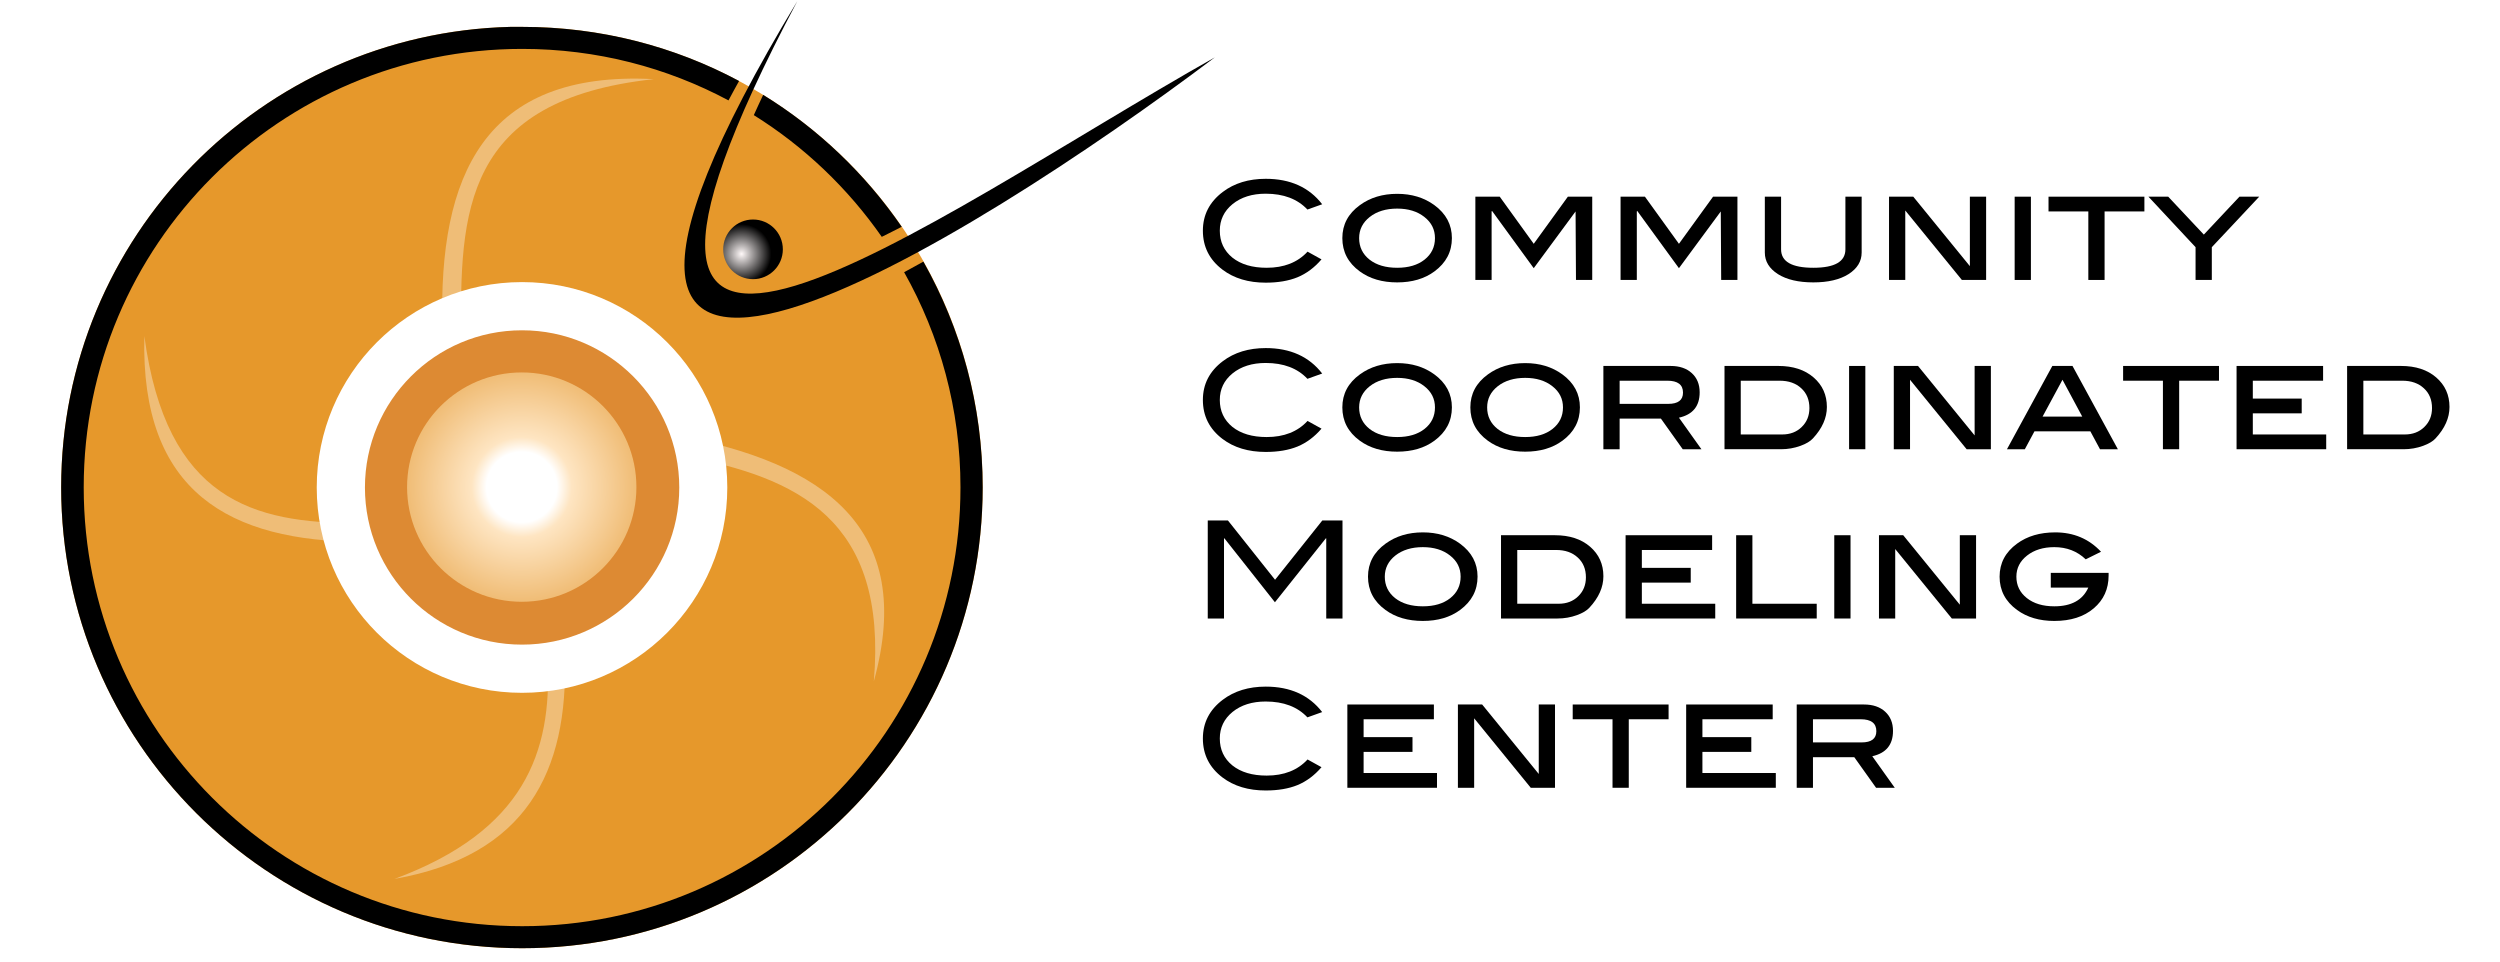 <?xml version="1.0" encoding="UTF-8" standalone="no"?>
<!-- Created with Inkscape (http://www.inkscape.org/) -->

<svg
   xmlns:dc="http://purl.org/dc/elements/1.1/"
   xmlns:cc="http://creativecommons.org/ns#"
   xmlns:rdf="http://www.w3.org/1999/02/22-rdf-syntax-ns#"
   xmlns:svg="http://www.w3.org/2000/svg"
   xmlns="http://www.w3.org/2000/svg"
   xmlns:xlink="http://www.w3.org/1999/xlink"
   xmlns:sodipodi="http://sodipodi.sourceforge.net/DTD/sodipodi-0.dtd"
   xmlns:inkscape="http://www.inkscape.org/namespaces/inkscape"
   width="1300"
   height="500"
   id="svg6106"
   version="1.1"
   inkscape:version="0.48.4 r9943 custom"
   sodipodi:docname="ccmc_rt.svg">
  <defs
     id="defs6108">
    <filter
       color-interpolation-filters="sRGB"
       inkscape:collect="always"
       id="filter7073"
       x="-0.108"
       width="1.216"
       y="-0.108"
       height="1.216">
      <feGaussianBlur
         inkscape:collect="always"
         stdDeviation="3.331"
         id="feGaussianBlur7075" />
    </filter>
    <radialGradient
       inkscape:collect="always"
       xlink:href="#linearGradient7057"
       id="radialGradient3862"
       gradientUnits="userSpaceOnUse"
       cx="465.369"
       cy="570.041"
       fx="465.369"
       fy="570.041"
       r="45.937" />
    <linearGradient
       id="linearGradient7057">
      <stop
         style="stop-color:#ffffff;stop-opacity:1;"
         offset="0"
         id="stop7059" />
      <stop
         id="stop7067"
         offset="0.297"
         style="stop-color:#ffffff;stop-opacity:1;" />
      <stop
         id="stop7065"
         offset="0.422"
         style="stop-color:#fee5c2;stop-opacity:1;" />
      <stop
         style="stop-color:#efba71;stop-opacity:1;"
         offset="1"
         id="stop7061" />
    </linearGradient>
    <filter
       color-interpolation-filters="sRGB"
       inkscape:collect="always"
       id="filter6983">
      <feGaussianBlur
         inkscape:collect="always"
         stdDeviation="1.333"
         id="feGaussianBlur6985" />
    </filter>
    <filter
       color-interpolation-filters="sRGB"
       inkscape:collect="always"
       id="filter7291">
      <feGaussianBlur
         inkscape:collect="always"
         stdDeviation="1.068"
         id="feGaussianBlur7293" />
    </filter>
    <filter
       color-interpolation-filters="sRGB"
       inkscape:collect="always"
       id="filter7279">
      <feGaussianBlur
         inkscape:collect="always"
         stdDeviation="1.068"
         id="feGaussianBlur7281" />
    </filter>
    <filter
       color-interpolation-filters="sRGB"
       inkscape:collect="always"
       id="filter7283">
      <feGaussianBlur
         inkscape:collect="always"
         stdDeviation="1.068"
         id="feGaussianBlur7285" />
    </filter>
    <filter
       color-interpolation-filters="sRGB"
       inkscape:collect="always"
       id="filter7287">
      <feGaussianBlur
         inkscape:collect="always"
         stdDeviation="1.068"
         id="feGaussianBlur7289" />
    </filter>
    <radialGradient
       inkscape:collect="always"
       xlink:href="#linearGradient7301"
       id="radialGradient3864"
       gradientUnits="userSpaceOnUse"
       cx="533.704"
       cy="559.99"
       fx="533.704"
       fy="559.99"
       r="7.236" />
    <linearGradient
       id="linearGradient7301">
      <stop
         style="stop-color:#fff9f9;stop-opacity:1;"
         offset="0"
         id="stop7303" />
      <stop
         style="stop-color:#000000;stop-opacity:1;"
         offset="1"
         id="stop7305" />
    </linearGradient>
  </defs>
  <sodipodi:namedview
     id="base"
     pagecolor="#ffffff"
     bordercolor="#666666"
     borderopacity="1.0"
     inkscape:pageopacity="0.0"
     inkscape:pageshadow="2"
     inkscape:zoom="0.35"
     inkscape:cx="375"
     inkscape:cy="520"
     inkscape:document-units="px"
     inkscape:current-layer="text4591"
     showgrid="false"
     inkscape:window-width="979"
     inkscape:window-height="753"
     inkscape:window-x="0"
     inkscape:window-y="23"
     inkscape:window-maximized="0" />
  <g
     inkscape:label="Layer 1"
     inkscape:groupmode="layer"
     id="layer1"
     transform="translate(0,-552.362)">
    <g
       style="display:inline"
       id="g3836"
       transform="matrix(2.885,0,0,2.885,-1666.372,-932.959)"
       inkscape:export-filename="/Users/rmullinix/Desktop/ccmc_vector.png"
       inkscape:export-xdpi="90"
       inkscape:export-ydpi="90">
      <path
         id="path3838"
         d="m 669.562,519.688 c -44.851,1.137 -80.938,37.877 -80.938,83 0,45.839 37.255,83.062 83.094,83.062 45.839,0 83,-37.224 83,-83.062 0,-45.839 -37.161,-83 -83,-83 -0.716,0 -1.444,-0.018 -2.156,0 z"
         style="font-size:medium;font-style:normal;font-variant:normal;font-weight:normal;font-stretch:normal;text-indent:0;text-align:start;text-decoration:none;line-height:normal;letter-spacing:normal;word-spacing:normal;text-transform:none;direction:ltr;block-progression:tb;writing-mode:lr-tb;text-anchor:start;baseline-shift:baseline;color:#000000;fill:#e6982b;fill-opacity:1;stroke:none;stroke-width:2.194;marker:none;visibility:visible;display:inline;overflow:visible;enable-background:accumulate;font-family:Sans;-inkscape-font-specification:Sans"
         inkscape:connector-curvature="0" />
      <path
         transform="matrix(1.153,0,0,1.153,-87.207,-70.168)"
         d="m 683.685,583.479 c 0,14.158 -11.477,25.636 -25.636,25.636 -14.158,0 -25.636,-11.477 -25.636,-25.636 0,-14.158 11.477,-25.636 25.636,-25.636 14.158,0 25.636,11.477 25.636,25.636 z"
         sodipodi:ry="25.635586"
         sodipodi:rx="25.635586"
         sodipodi:cy="583.47906"
         sodipodi:cx="658.04895"
         id="path3840"
         style="color:#000000;fill:#dd8a33;fill-opacity:1;fill-rule:evenodd;stroke:none;stroke-width:4;marker:none;visibility:visible;display:inline;overflow:visible;enable-background:accumulate"
         sodipodi:type="arc" />
      <path
         id="path3842"
         d="m 671.688,565.688 c -20.438,0 -37,16.593 -37,37.031 0,20.438 16.562,37 37,37 20.438,0 37,-16.562 37,-37 0,-20.438 -16.562,-37.031 -37,-37.031 z m 0,8.688 c 15.642,0 28.344,12.701 28.344,28.344 0,15.642 -12.701,28.312 -28.344,28.312 -15.642,0 -28.312,-12.67 -28.312,-28.312 0,-15.642 12.67,-28.344 28.312,-28.344 z"
         style="color:#000000;fill:#ffffff;fill-opacity:1;fill-rule:evenodd;stroke:none;stroke-width:0.5;marker:none;visibility:visible;display:inline;overflow:visible;filter:url(#filter7073);enable-background:accumulate"
         inkscape:connector-curvature="0" />
      <path
         transform="matrix(0.465,0,0,0.465,455.243,337.57)"
         d="m 509.817,570.041 c 0,24.548 -19.9,44.449 -44.449,44.449 -24.548,0 -44.449,-19.9 -44.449,-44.449 0,-24.548 19.9,-44.449 44.449,-44.449 24.548,0 44.449,19.9 44.449,44.449 z"
         sodipodi:ry="44.448799"
         sodipodi:rx="44.448799"
         sodipodi:cy="570.04102"
         sodipodi:cx="465.36859"
         id="path3844"
         style="color:#000000;fill:url(#radialGradient3862);fill-opacity:1;fill-rule:evenodd;stroke:none;stroke-width:0.5;marker:none;visibility:visible;display:inline;overflow:visible;filter:url(#filter6983);enable-background:accumulate"
         sodipodi:type="arc" />
      <path
         id="path3846"
         d="m 692.584,529.014 c -29.205,-0.29 -36.405,19.593 -35.156,47.219 l 3.312,-0.406 c -0.305,-22.706 0.307,-43.014 34.719,-46.719 -0.988,-0.052 -1.933,-0.084 -2.875,-0.094 z"
         style="fill:#ffffff;fill-opacity:0.356;stroke:none;filter:url(#filter7291)"
         inkscape:connector-curvature="0" />
      <path
         transform="matrix(1.166,0,0,1,-116.396,0)"
         id="path3848"
         d="m 699.459,593.264 c 0.459,1.203 0.853,2.447 1.156,3.719 17.9,3.918 31.803,11.439 29.656,40.656 6.528,-27.519 -7.576,-39.402 -30.812,-44.375 z"
         style="fill:#ffffff;fill-opacity:0.356;stroke:none;filter:url(#filter7279)"
         inkscape:connector-curvature="0" />
      <path
         transform="matrix(1,0,0,1.15,0,-94.633)"
         id="path3850"
         d="m 679.396,632.796 c -1.016,0.278 -2.037,0.548 -3.094,0.719 0.811,14.409 -4.222,26.683 -27.594,34.219 23.68,-3.636 31.385,-16.78 30.688,-34.938 z"
         style="fill:#ffffff;fill-opacity:0.356;stroke:none;filter:url(#filter7283)"
         inkscape:connector-curvature="0" />
      <path
         id="path3852"
         d="m 603.615,575.421 c -0.726,28.235 15.478,36.984 39.188,37.094 -0.328,-1.1 -0.58,-2.226 -0.781,-3.375 -18.777,0.002 -34.425,-4.151 -38.406,-33.719 z"
         style="fill:#ffffff;fill-opacity:0.356;stroke:none;filter:url(#filter7287)"
         inkscape:connector-curvature="0" />
      <path
         id="path3854"
         d="m 669.562,519.688 c -44.851,1.137 -80.938,37.877 -80.938,83 0,45.839 37.255,83.062 83.094,83.062 45.839,0 83,-37.224 83,-83.062 0,-14.791 -3.904,-28.659 -10.688,-40.688 -1.155,0.645 -2.303,1.285 -3.469,1.906 6.46,11.456 10.156,24.68 10.156,38.781 0,43.677 -35.323,79.094 -79,79.094 -43.677,0 -79.031,-35.417 -79.031,-79.094 0,-43.677 35.354,-79.031 79.031,-79.031 13.46,0 26.1,3.358 37.188,9.281 0.619,-1.175 1.265,-2.336 1.906,-3.5 -11.652,-6.234 -24.958,-9.75 -39.094,-9.75 -0.716,0 -1.444,-0.018 -2.156,0 z m 45.594,12.25 c -0.579,1.207 -1.136,2.438 -1.688,3.656 9.097,5.672 16.941,13.164 23.062,21.938 1.207,-0.588 2.398,-1.2 3.594,-1.812 -6.574,-9.556 -15.071,-17.688 -24.969,-23.781 z"
         style="font-size:medium;font-style:normal;font-variant:normal;font-weight:normal;font-stretch:normal;text-indent:0;text-align:start;text-decoration:none;line-height:normal;letter-spacing:normal;word-spacing:normal;text-transform:none;direction:ltr;block-progression:tb;writing-mode:lr-tb;text-anchor:start;baseline-shift:baseline;color:#000000;fill:#000000;fill-opacity:1;stroke:none;stroke-width:2.194;marker:none;visibility:visible;display:inline;overflow:visible;enable-background:accumulate;font-family:Sans;-inkscape-font-specification:Sans"
         inkscape:connector-curvature="0" />
      <path
         transform="matrix(0.743,0,0,0.743,314.715,144.538)"
         d="m 543.723,558.877 c 0,3.996 -3.24,7.236 -7.236,7.236 -3.996,0 -7.236,-3.24 -7.236,-7.236 0,-3.996 3.24,-7.236 7.236,-7.236 3.996,0 7.236,3.24 7.236,7.236 z"
         sodipodi:ry="7.2358508"
         sodipodi:rx="7.2358508"
         sodipodi:cy="558.87714"
         sodipodi:cx="536.48669"
         id="path3856"
         style="color:#000000;fill:url(#radialGradient3864);fill-opacity:1;stroke:none;stroke-width:4;marker:none;visibility:visible;display:inline;overflow:visible;enable-background:accumulate"
         sodipodi:type="arc" />
      <path
         sodipodi:nodetypes="ccc"
         inkscape:connector-curvature="0"
         id="path3858"
         d="m 721.311,515.049 c -61.651,102.133 32.472,42.4 75.253,10.13 -51.47,29.011 -125.195,84.126 -75.253,-10.13 z"
         style="fill:#000000;fill-opacity:1;stroke:none" />
    </g>
    <g
       style="font-size:70.417px;font-style:normal;font-variant:normal;font-weight:300;font-stretch:normal;text-align:start;line-height:125%;letter-spacing:0px;word-spacing:0px;writing-mode:lr-tb;text-anchor:start;fill:#000000;fill-opacity:1;stroke:none;display:inline;font-family:VAG Rounded;-inkscape-font-specification:VAG Rounded Light"
       id="text4591">
      <path
         d="m 687.534,658.578 -7.675,2.746 c -5.164,-5.493 -12.393,-8.239 -21.689,-8.239 -7.042,4e-5 -12.792,1.807 -17.252,5.422 -4.413,3.615 -6.619,8.215 -6.619,13.802 -2e-5,5.774 2.183,10.445 6.549,14.013 4.413,3.521 10.351,5.281 17.816,5.281 9.013,10e-6 16.102,-2.793 21.266,-8.38 l 7.253,4.014 c -3.662,4.272 -7.816,7.37 -12.464,9.295 -4.601,1.878 -10.117,2.817 -16.548,2.817 -9.013,0 -16.501,-2.253 -22.463,-6.76 -6.807,-5.164 -10.211,-11.924 -10.21,-20.28 -10e-6,-8.215 3.45,-14.928 10.351,-20.139 6.009,-4.554 13.45,-6.83 22.322,-6.83 12.769,5e-5 22.557,4.413 29.364,13.238"
         style="font-weight:500;line-height:125%;font-family:BlairMdITC TT;-inkscape-font-specification:BlairMdITC TT Medium"
         id="path5127" />
      <path
         d="m 754.985,676.182 c -6e-5,7.089 -3.028,12.863 -9.084,17.323 -5.164,3.803 -11.619,5.704 -19.365,5.704 -7.746,-10e-6 -14.224,-1.901 -19.435,-5.704 -6.056,-4.413 -9.084,-10.187 -9.084,-17.323 -1e-5,-7.042 3.051,-12.769 9.154,-17.182 5.352,-3.896 11.807,-5.845 19.365,-5.845 7.511,5e-5 13.943,1.948 19.294,5.845 6.103,4.46 9.154,10.187 9.154,17.182 m -8.802,0 c -6e-5,-4.46 -1.831,-8.121 -5.493,-10.985 -3.662,-2.911 -8.38,-4.366 -14.154,-4.366 -5.821,3e-5 -10.586,1.455 -14.295,4.366 -3.662,2.911 -5.493,6.572 -5.493,10.985 -2e-5,4.601 1.807,8.333 5.422,11.196 3.615,2.817 8.403,4.225 14.365,4.225 5.915,10e-6 10.656,-1.408 14.224,-4.225 3.615,-2.864 5.422,-6.596 5.422,-11.196"
         style="font-weight:500;line-height:125%;font-family:BlairMdITC TT;-inkscape-font-specification:BlairMdITC TT Medium"
         id="path5129" />
      <path
         d="m 827.96,697.941 -8.45,0 -0.211,-35.631 -21.759,29.505 -21.689,-29.787 -0.211,0.282 0,35.631 -8.45,0 0,-43.307 12.675,0 17.675,24.505 17.745,-24.505 12.675,0 0,43.307"
         style="font-weight:500;line-height:125%;font-family:BlairMdITC TT;-inkscape-font-specification:BlairMdITC TT Medium"
         id="path5131" />
      <path
         d="m 903.466,697.941 -8.45,0 -0.211,-35.631 -21.759,29.505 -21.689,-29.787 -0.211,0.282 0,35.631 -8.45,0 0,-43.307 12.675,0 17.675,24.505 17.745,-24.505 12.675,0 0,43.307"
         style="font-weight:500;line-height:125%;font-family:BlairMdITC TT;-inkscape-font-specification:BlairMdITC TT Medium"
         id="path5133" />
      <path
         d="m 968.057,683.717 c -6e-5,4.554 -2.277,8.286 -6.83,11.196 -4.554,2.864 -10.657,4.295 -18.308,4.295 -7.699,-10e-6 -13.825,-1.432 -18.379,-4.295 -4.554,-2.911 -6.83,-6.643 -6.83,-11.196 l 0,-29.082 8.45,0 0,27.392 c -10e-6,6.385 5.586,9.577 16.759,9.577 11.126,10e-6 16.689,-3.192 16.689,-9.577 l 0,-27.392 8.45,0 0,29.082"
         style="font-weight:500;line-height:125%;font-family:BlairMdITC TT;-inkscape-font-specification:BlairMdITC TT Medium"
         id="path5135" />
      <path
         d="m 1032.782,697.941 -12.605,0 -29.434,-36.124 0,36.124 -8.45,0 0,-43.307 12.605,0 29.434,36.124 0,-36.124 8.45,0 0,43.307"
         style="font-weight:500;line-height:125%;font-family:BlairMdITC TT;-inkscape-font-specification:BlairMdITC TT Medium"
         id="path5137" />
      <path
         d="m 1056.071,697.941 -8.45,0 0,-43.307 8.45,0 0,43.307"
         style="font-weight:500;line-height:125%;font-family:BlairMdITC TT;-inkscape-font-specification:BlairMdITC TT Medium"
         id="path5139" />
      <path
         d="m 1115.086,662.31 -20.703,0 0,35.631 -8.45,0 0,-35.631 -20.703,0 0,-7.675 49.855,0 0,7.675"
         style="font-weight:500;line-height:125%;font-family:BlairMdITC TT;-inkscape-font-specification:BlairMdITC TT Medium"
         id="path5141" />
      <path
         d="m 1174.787,654.635 -24.646,26.266 0,17.041 -8.45,0 0,-17.041 -24.505,-26.266 10.281,0 18.52,19.717 18.52,-19.717 10.281,0"
         style="font-weight:500;line-height:125%;font-family:BlairMdITC TT;-inkscape-font-specification:BlairMdITC TT Medium"
         id="path5143" />
      <path
         d="m 687.534,746.6 -7.675,2.746 c -5.164,-5.492 -12.393,-8.239 -21.689,-8.239 -7.042,4e-5 -12.792,1.807 -17.252,5.422 -4.413,3.615 -6.619,8.215 -6.619,13.802 -2e-5,5.774 2.183,10.445 6.549,14.013 4.413,3.521 10.351,5.281 17.816,5.281 9.013,10e-6 16.102,-2.793 21.266,-8.38 l 7.253,4.014 c -3.662,4.272 -7.816,7.37 -12.464,9.295 -4.601,1.878 -10.117,2.817 -16.548,2.817 -9.013,0 -16.501,-2.253 -22.463,-6.76 -6.807,-5.164 -10.211,-11.924 -10.21,-20.28 -10e-6,-8.215 3.45,-14.928 10.351,-20.139 6.009,-4.554 13.45,-6.83 22.322,-6.83 12.769,5e-5 22.557,4.413 29.364,13.238"
         style="font-weight:500;line-height:125%;font-family:BlairMdITC TT;-inkscape-font-specification:BlairMdITC TT Medium"
         id="path5145" />
      <path
         d="m 754.985,764.204 c -6e-5,7.089 -3.028,12.863 -9.084,17.323 -5.164,3.803 -11.619,5.704 -19.365,5.704 -7.746,0 -14.224,-1.901 -19.435,-5.704 -6.056,-4.413 -9.084,-10.187 -9.084,-17.323 -1e-5,-7.042 3.051,-12.769 9.154,-17.182 5.352,-3.896 11.807,-5.845 19.365,-5.845 7.511,4e-5 13.943,1.948 19.294,5.845 6.103,4.46 9.154,10.187 9.154,17.182 m -8.802,0 c -6e-5,-4.46 -1.831,-8.121 -5.493,-10.985 -3.662,-2.911 -8.38,-4.366 -14.154,-4.366 -5.821,4e-5 -10.586,1.455 -14.295,4.366 -3.662,2.911 -5.493,6.572 -5.493,10.985 -2e-5,4.601 1.807,8.333 5.422,11.196 3.615,2.817 8.403,4.225 14.365,4.225 5.915,10e-6 10.656,-1.408 14.224,-4.225 3.615,-2.864 5.422,-6.596 5.422,-11.196"
         style="font-weight:500;line-height:125%;font-family:BlairMdITC TT;-inkscape-font-specification:BlairMdITC TT Medium"
         id="path5147" />
      <path
         d="m 821.552,764.204 c -6e-5,7.089 -3.028,12.863 -9.084,17.323 -5.164,3.803 -11.619,5.704 -19.365,5.704 -7.746,0 -14.224,-1.901 -19.435,-5.704 -6.056,-4.413 -9.084,-10.187 -9.084,-17.323 0,-7.042 3.051,-12.769 9.154,-17.182 5.352,-3.896 11.807,-5.845 19.365,-5.845 7.511,4e-5 13.943,1.948 19.294,5.845 6.103,4.46 9.154,10.187 9.154,17.182 m -8.802,0 c -5e-5,-4.46 -1.831,-8.121 -5.493,-10.985 -3.662,-2.911 -8.38,-4.366 -14.154,-4.366 -5.821,4e-5 -10.586,1.455 -14.295,4.366 -3.662,2.911 -5.493,6.572 -5.493,10.985 -1e-5,4.601 1.807,8.333 5.422,11.196 3.615,2.817 8.403,4.225 14.365,4.225 5.915,10e-6 10.656,-1.408 14.224,-4.225 3.615,-2.864 5.422,-6.596 5.422,-11.196"
         style="font-weight:500;line-height:125%;font-family:BlairMdITC TT;-inkscape-font-specification:BlairMdITC TT Medium"
         id="path5149" />
      <path
         d="m 884.738,785.963 -9.718,0 -11.337,-15.914 -21.477,0 0,15.914 -8.45,0 0,-43.307 34.997,0 c 4.601,4e-5 8.262,1.244 10.985,3.732 2.723,2.488 4.084,5.821 4.084,9.999 -6e-5,7.183 -3.591,11.572 -10.774,13.168 l 11.689,16.407 m -17.252,-23.59 c 5.117,3e-5 7.675,-1.948 7.675,-5.845 -5e-5,-4.131 -2.723,-6.197 -8.168,-6.197 l -24.787,0 0,12.041 25.28,0"
         style="font-weight:500;line-height:125%;font-family:BlairMdITC TT;-inkscape-font-specification:BlairMdITC TT Medium"
         id="path5151" />
      <path
         d="m 924.772,742.656 c 7.605,4e-5 13.708,1.995 18.308,5.985 4.601,3.99 6.901,9.107 6.901,15.351 -7e-5,5.68 -2.418,11.126 -7.253,16.337 -1.361,1.502 -3.521,2.793 -6.478,3.873 -3.239,1.174 -6.596,1.76 -10.07,1.76 l -29.434,0 0,-43.307 28.026,0 m 1.972,35.631 c 4.131,0 7.511,-1.291 10.14,-3.873 2.676,-2.582 4.014,-5.868 4.014,-9.858 -5e-5,-4.272 -1.408,-7.699 -4.225,-10.281 -2.817,-2.629 -6.572,-3.943 -11.267,-3.943 l -20.21,0 0,27.956 21.548,0"
         style="font-weight:500;line-height:125%;font-family:BlairMdITC TT;-inkscape-font-specification:BlairMdITC TT Medium"
         id="path5153" />
      <path
         d="m 969.975,785.963 -8.45,0 0,-43.307 8.45,0 0,43.307"
         style="font-weight:500;line-height:125%;font-family:BlairMdITC TT;-inkscape-font-specification:BlairMdITC TT Medium"
         id="path5155" />
      <path
         d="m 1035.257,785.963 -12.605,0 -29.434,-36.124 0,36.124 -8.45,0 0,-43.307 12.605,0 29.434,36.124 0,-36.124 8.45,0 0,43.307"
         style="font-weight:500;line-height:125%;font-family:BlairMdITC TT;-inkscape-font-specification:BlairMdITC TT Medium"
         id="path5157" />
      <path
         d="m 1101.29,785.963 -9.295,0 -5,-9.295 -29.082,0 -5,9.295 -9.295,0 23.59,-43.307 10.492,0 23.59,43.307 m -18.52,-16.971 -10.281,-19.154 -10.351,19.154 20.632,0"
         style="font-weight:500;line-height:125%;font-family:BlairMdITC TT;-inkscape-font-specification:BlairMdITC TT Medium"
         id="path5159" />
      <path
         d="m 1153.871,750.332 -20.703,0 0,35.631 -8.45,0 0,-35.631 -20.703,0 0,-7.675 49.855,0 0,7.675"
         style="font-weight:500;line-height:125%;font-family:BlairMdITC TT;-inkscape-font-specification:BlairMdITC TT Medium"
         id="path5161" />
      <path
         d="m 1209.628,785.963 -46.616,0 0,-43.307 44.997,0 0,7.675 -36.547,0 0,9.295 25.421,0 0,7.675 -25.421,0 0,10.985 38.166,0 0,7.675"
         style="font-weight:500;line-height:125%;font-family:BlairMdITC TT;-inkscape-font-specification:BlairMdITC TT Medium"
         id="path5163" />
      <path
         d="m 1248.527,742.656 c 7.605,4e-5 13.708,1.995 18.308,5.985 4.601,3.99 6.901,9.107 6.901,15.351 -10e-5,5.68 -2.418,11.126 -7.253,16.337 -1.361,1.502 -3.521,2.793 -6.478,3.873 -3.239,1.174 -6.596,1.76 -10.07,1.76 l -29.434,0 0,-43.307 28.026,0 m 1.972,35.631 c 4.131,0 7.511,-1.291 10.14,-3.873 2.676,-2.582 4.014,-5.868 4.014,-9.858 -10e-5,-4.272 -1.408,-7.699 -4.225,-10.281 -2.817,-2.629 -6.572,-3.943 -11.267,-3.943 l -20.21,0 0,27.956 21.548,0"
         style="font-weight:500;line-height:125%;font-family:BlairMdITC TT;-inkscape-font-specification:BlairMdITC TT Medium"
         id="path5165" />
      <path
         d="m 698.097,873.985 -8.45,0 0,-41.687 -0.211,0 -26.477,33.237 -26.266,-33.237 -0.211,0 0,41.687 -8.45,0 0,-50.982 10.492,0 24.505,30.843 24.576,-30.843 10.492,0 0,50.982"
         style="font-weight:500;line-height:125%;font-family:BlairMdITC TT;-inkscape-font-specification:BlairMdITC TT Medium"
         id="path5167" />
      <path
         d="m 768.326,852.226 c -6e-5,7.089 -3.028,12.863 -9.084,17.323 -5.164,3.803 -11.619,5.704 -19.365,5.704 -7.746,0 -14.224,-1.901 -19.435,-5.704 -6.056,-4.413 -9.084,-10.187 -9.084,-17.323 0,-7.042 3.051,-12.769 9.154,-17.182 5.352,-3.896 11.807,-5.845 19.365,-5.845 7.511,5e-5 13.943,1.948 19.294,5.845 6.103,4.46 9.154,10.187 9.154,17.182 m -8.802,0 c -5e-5,-4.46 -1.831,-8.121 -5.493,-10.985 -3.662,-2.911 -8.38,-4.366 -14.154,-4.366 -5.821,4e-5 -10.586,1.455 -14.295,4.366 -3.662,2.911 -5.493,6.572 -5.493,10.985 -1e-5,4.601 1.807,8.333 5.422,11.196 3.615,2.817 8.403,4.225 14.365,4.225 5.915,0 10.656,-1.408 14.224,-4.225 3.615,-2.864 5.422,-6.596 5.422,-11.196"
         style="font-weight:500;line-height:125%;font-family:BlairMdITC TT;-inkscape-font-specification:BlairMdITC TT Medium"
         id="path5169" />
      <path
         d="m 808.556,830.678 c 7.605,5e-5 13.708,1.995 18.308,5.985 4.601,3.99 6.901,9.107 6.901,15.351 -6e-5,5.68 -2.418,11.126 -7.253,16.337 -1.361,1.502 -3.521,2.793 -6.478,3.873 -3.239,1.174 -6.596,1.76 -10.07,1.76 l -29.434,0 0,-43.307 28.026,0 m 1.972,35.631 c 4.131,10e-6 7.511,-1.291 10.14,-3.873 2.676,-2.582 4.014,-5.868 4.014,-9.858 -5e-5,-4.272 -1.408,-7.699 -4.225,-10.281 -2.817,-2.629 -6.572,-3.943 -11.267,-3.943 l -20.21,0 0,27.956 21.548,0"
         style="font-weight:500;line-height:125%;font-family:BlairMdITC TT;-inkscape-font-specification:BlairMdITC TT Medium"
         id="path5171" />
      <path
         d="m 891.925,873.985 -46.616,0 0,-43.307 44.997,0 0,7.675 -36.547,0 0,9.295 25.421,0 0,7.675 -25.421,0 0,10.985 38.166,0 0,7.675"
         style="font-weight:500;line-height:125%;font-family:BlairMdITC TT;-inkscape-font-specification:BlairMdITC TT Medium"
         id="path5173" />
      <path
         d="m 944.696,873.985 -41.898,0 0,-43.307 8.45,0 0,35.631 33.448,0 0,7.675"
         style="font-weight:500;line-height:125%;font-family:BlairMdITC TT;-inkscape-font-specification:BlairMdITC TT Medium"
         id="path5175" />
      <path
         d="m 962.273,873.985 -8.45,0 0,-43.307 8.45,0 0,43.307"
         style="font-weight:500;line-height:125%;font-family:BlairMdITC TT;-inkscape-font-specification:BlairMdITC TT Medium"
         id="path5177" />
      <path
         d="m 1027.555,873.985 -12.605,0 -29.434,-36.124 0,36.124 -8.45,0 0,-43.307 12.605,0 29.434,36.124 0,-36.124 8.45,0 0,43.307"
         style="font-weight:500;line-height:125%;font-family:BlairMdITC TT;-inkscape-font-specification:BlairMdITC TT Medium"
         id="path5179" />
      <path
         d="m 1096.475,850.254 0,1.338 c -10e-5,7.042 -2.582,12.746 -7.746,17.111 -5.117,4.366 -11.947,6.549 -20.491,6.549 -7.699,0 -14.154,-1.901 -19.365,-5.704 -6.056,-4.413 -9.084,-10.187 -9.084,-17.323 0,-7.042 3.028,-12.769 9.084,-17.182 5.305,-3.896 11.924,-5.845 19.858,-5.845 9.577,5e-5 17.51,3.357 23.801,10.07 l -7.957,3.943 c -4.413,-4.225 -9.858,-6.338 -16.337,-6.338 -5.727,4e-5 -10.445,1.455 -14.154,4.366 -3.709,2.911 -5.563,6.572 -5.563,10.985 0,4.554 1.807,8.262 5.422,11.126 3.615,2.864 8.38,4.295 14.295,4.295 8.873,0 14.764,-3.239 17.675,-9.718 l -19.506,0 0,-7.675 30.068,0"
         style="font-weight:500;line-height:125%;font-family:BlairMdITC TT;-inkscape-font-specification:BlairMdITC TT Medium"
         id="path5181" />
      <path
         d="m 687.534,922.643 -7.675,2.746 c -5.164,-5.493 -12.393,-8.239 -21.689,-8.239 -7.042,4e-5 -12.792,1.807 -17.252,5.422 -4.413,3.615 -6.619,8.215 -6.619,13.802 -2e-5,5.774 2.183,10.445 6.549,14.013 4.413,3.521 10.351,5.281 17.816,5.281 9.013,10e-6 16.102,-2.793 21.266,-8.38 l 7.253,4.014 c -3.662,4.272 -7.816,7.37 -12.464,9.295 -4.601,1.878 -10.117,2.817 -16.548,2.817 -9.013,0 -16.501,-2.253 -22.463,-6.76 -6.807,-5.164 -10.211,-11.924 -10.21,-20.28 -10e-6,-8.215 3.45,-14.928 10.351,-20.139 6.009,-4.554 13.45,-6.83 22.322,-6.83 12.769,5e-5 22.557,4.413 29.364,13.238"
         style="font-weight:500;line-height:125%;font-family:BlairMdITC TT;-inkscape-font-specification:BlairMdITC TT Medium"
         id="path5183" />
      <path
         d="m 747.239,962.006 -46.616,0 0,-43.307 44.997,0 0,7.675 -36.547,0 0,9.295 25.421,0 0,7.675 -25.421,0 0,10.985 38.166,0 0,7.675"
         style="font-weight:500;line-height:125%;font-family:BlairMdITC TT;-inkscape-font-specification:BlairMdITC TT Medium"
         id="path5185" />
      <path
         d="m 808.602,962.006 -12.605,0 -29.434,-36.124 0,36.124 -8.45,0 0,-43.307 12.605,0 29.434,36.124 0,-36.124 8.45,0 0,43.307"
         style="font-weight:500;line-height:125%;font-family:BlairMdITC TT;-inkscape-font-specification:BlairMdITC TT Medium"
         id="path5187" />
      <path
         d="m 867.663,926.375 -20.703,0 0,35.631 -8.45,0 0,-35.631 -20.703,0 0,-7.675 49.855,0 0,7.675"
         style="font-weight:500;line-height:125%;font-family:BlairMdITC TT;-inkscape-font-specification:BlairMdITC TT Medium"
         id="path5189" />
      <path
         d="m 923.42,962.006 -46.616,0 0,-43.307 44.997,0 0,7.675 -36.547,0 0,9.295 25.421,0 0,7.675 -25.421,0 0,10.985 38.166,0 0,7.675"
         style="font-weight:500;line-height:125%;font-family:BlairMdITC TT;-inkscape-font-specification:BlairMdITC TT Medium"
         id="path5191" />
      <path
         d="m 985.275,962.006 -9.718,0 -11.337,-15.914 -21.477,0 0,15.914 -8.45,0 0,-43.307 34.997,0 c 4.601,4e-5 8.262,1.244 10.985,3.732 2.723,2.488 4.084,5.821 4.084,9.999 -6e-5,7.183 -3.591,11.572 -10.774,13.168 l 11.689,16.407 m -17.252,-23.59 c 5.117,3e-5 7.675,-1.948 7.675,-5.845 -5e-5,-4.131 -2.723,-6.197 -8.168,-6.197 l -24.787,0 0,12.041 25.28,0"
         style="font-weight:500;line-height:125%;font-family:BlairMdITC TT;-inkscape-font-specification:BlairMdITC TT Medium"
         id="path5193" />
    </g>
  </g>
</svg>
